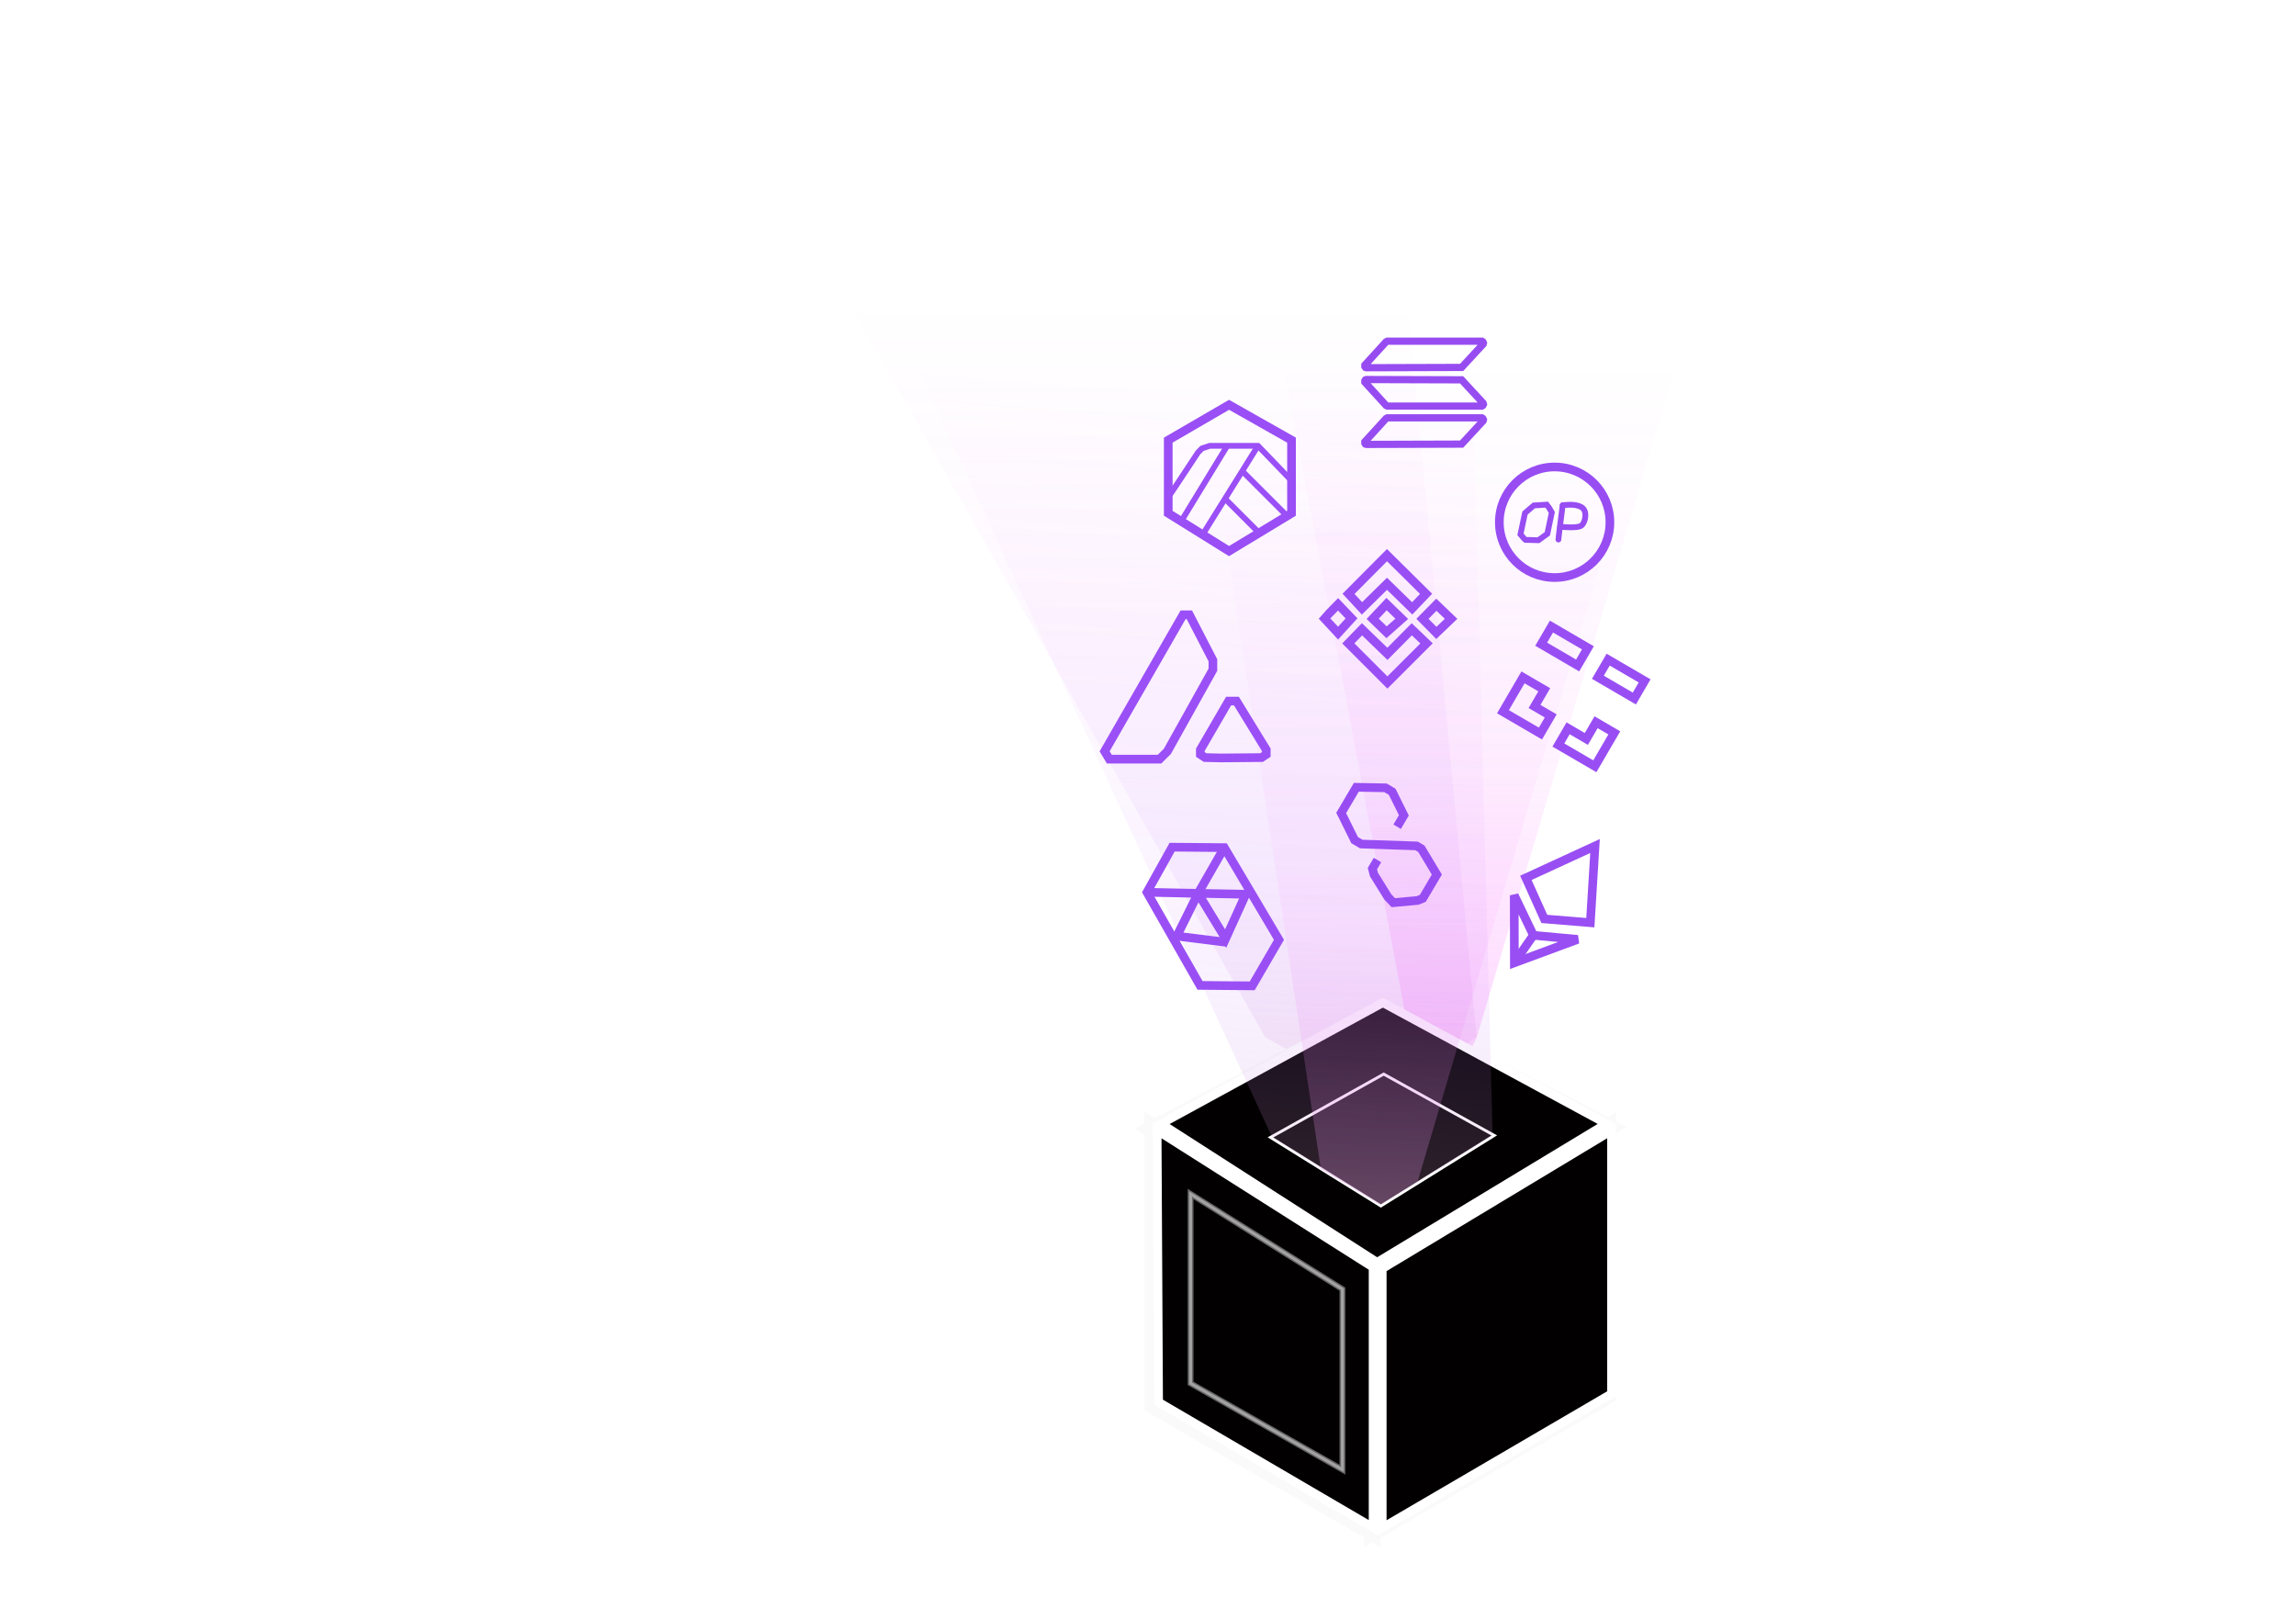 <svg width="794" height="556" viewBox="0 0 794 556" fill="none" xmlns="http://www.w3.org/2000/svg">
<g filter="url(#filter0_f_1115_303)">
<path d="M475.289 528.991L555.43 482.372V390.816L475.289 438.851V528.991Z" fill="#020001" stroke="#F9FAF9"/>
<path d="M475.289 528.991L555.43 482.372V390.816L475.289 438.851V528.991Z" fill="#020001" stroke="#F9FAF9" stroke-width="7"/>
<path d="M473.905 528.991L399.291 485.733V390.816L473.905 438.534V528.991Z" fill="#020001" stroke="#F9FAF9"/>
<path d="M473.905 528.991L399.291 485.733V390.816L473.905 438.534V528.991Z" fill="#020001" stroke="#F9FAF9" stroke-width="7"/>
<path opacity="0.4" d="M462.854 508.264L410.348 478.417V412.924L462.854 445.849V508.264Z" stroke="#F9FAF9"/>
<path opacity="0.4" d="M462.854 508.264L410.348 478.417V412.924L462.854 445.849V508.264Z" stroke="#F9FAF9"/>
<path opacity="0.405" d="M476.877 381.142L437.493 358.662L274.939 71.635H483.677L510.635 358.662L476.877 381.142Z" fill="url(#paint0_linear_1115_303)"/>
<path opacity="0.405" d="M510.636 358.954L589.405 92.687H437.494L493.757 392.237L510.636 358.954Z" fill="url(#paint1_linear_1115_303)"/>
<path d="M399.291 390.689L477.711 349.364L555.428 389.999L475.716 439.177L399.291 390.689Z" fill="#020001" stroke="#F9FAF9" stroke-width="7"/>
<path d="M437.98 393.357L477.124 371.472L515.358 392.685L476.136 417.07L437.98 393.357Z" fill="#020001" stroke="#F9FAF9"/>
</g>
<path d="M476.668 528.991L556.809 482.372V390.816L476.668 438.851V528.991Z" fill="#020001" stroke="white"/>
<path d="M478 528.382L557.294 482.031V391L478 438.759V528.382Z" fill="#020001" stroke="white" stroke-width="3"/>
<path d="M475.284 528.991L400.67 485.733V390.816L475.284 438.534V528.991Z" fill="#020001" stroke="white"/>
<path d="M474.843 528.323L400.667 484.939L400.158 390.94L474.843 438.304V528.323Z" fill="#020001" stroke="white" stroke-width="3"/>
<path opacity="0.4" d="M464.233 508.264L411.727 478.417V412.924L464.233 445.849V508.264Z" stroke="white"/>
<path opacity="0.4" d="M464.233 508.264L411.727 478.417V412.924L464.233 445.849V508.264Z" stroke="white" stroke-width="2"/>
<path d="M401.543 388.635L478.222 346.768L555.522 388.635L476.227 436.581L401.543 388.635Z" fill="#020001" stroke="white" stroke-width="3"/>
<path d="M439.361 393.357L478.505 371.472L516.739 392.685L477.517 417.07L439.361 393.357Z" fill="#020001" stroke="white"/>
<path opacity="0.405" d="M490.304 408.432L569.073 142.165H417.162L456.772 404.263L477.419 416.483L490.304 408.432Z" fill="url(#paint2_linear_1115_303)"/>
<path opacity="0.405" d="M477.419 416.904L456.771 404.262L439.916 393.307L300.547 90.757L508.604 107.596L516.186 392.885L477.419 416.904Z" fill="url(#paint3_linear_1115_303)"/>
<path d="M425.031 140L404 152.221V177.514L425.031 190.588L446.63 177.514V152.221L425.031 140Z" stroke="#9A4EF5" stroke-width="3"/>
<path d="M404 171.918C404.358 171.554 411.02 161.46 414.306 156.459L415.65 155.095L418.338 154.186H435.031L435.474 154.629L446.557 166.155" stroke="#9B4FF6" stroke-width="2"/>
<path d="M408.434 180.34L424.392 154.186" stroke="#9B4FF6" stroke-width="2"/>
<path d="M415.969 184.773L435.031 154.186" stroke="#9B4FF6" stroke-width="2"/>
<path d="M423.506 172.361L435.475 184.33" stroke="#9B4FF6" stroke-width="2"/>
<path d="M429.711 163.052L444.783 178.124" stroke="#9B4FF6" stroke-width="2"/>
<path d="M435.031 154.186L447 166.155" stroke="#9B4FF6"/>
<path d="M382 259.834L409.134 212.622H411.304L419.444 228.359V231.615L403.707 259.834L400.994 262.548H383.628L382 259.834Z" stroke="#9B4FF6" stroke-width="3"/>
<path d="M415.104 259.292V260.92L416.732 262.005L422.357 262.132L436.268 262.005L437.896 260.92V259.292L427.585 242.469H426.5H424.872L415.104 259.292Z" stroke="#9B4FF6" stroke-width="3"/>
<path d="M548.588 255.556L542.284 251.881L538.916 257.658L551.523 265.008L558.259 253.454L551.956 249.779L548.588 255.556Z" stroke="#994EF4" stroke-width="3"/>
<path d="M534.034 238.554L526.68 234.267L519.756 246.142L532.714 253.696L536.269 247.598L530.666 244.331L534.034 238.554Z" stroke="#994EF4" stroke-width="3"/>
<path d="M552.578 234.229L556.133 228.131L568.74 235.481L565.185 241.579L552.578 234.229Z" stroke="#994EF4" stroke-width="3"/>
<path d="M532.966 222.796L536.521 216.698L549.129 224.048L545.573 230.146L532.966 222.796Z" stroke="#994EF4" stroke-width="3"/>
<path d="M530.301 323.474L523.656 309.639L523.695 332.976L545.584 324.883L530.301 323.474Z" stroke="#994EF3" stroke-width="3"/>
<path d="M523.796 332.761L530.402 323.259" stroke="#994EF3" stroke-width="3"/>
<path d="M551.595 292.588L527.673 303.604L534.063 317.805L549.966 319.103L551.595 292.588Z" stroke="#994EF3" stroke-width="3"/>
<path d="M483.155 285.924L485.484 281.979L481.433 273.823L479.132 272.464L469.047 272.274L463.806 281.15L468.456 290.546L470.757 291.904L489.88 292.555L491.524 293.526L496.891 302.458L492.038 310.677L490.275 311.409L481.835 312.189L479.922 310.173L475.153 302.481L474.614 300.389L476.361 297.43" stroke="#984DF3" stroke-width="3"/>
<path d="M496.713 209.141L491.91 214.017L496.713 218.893L501.81 214.017L496.713 209.141Z" stroke="#9A4FF5" stroke-width="3"/>
<path d="M479.5 208.919L474.697 214.017L479.5 218.671L484.745 214.017L479.5 208.919Z" stroke="#9A4FF5" stroke-width="3"/>
<path d="M471.002 217.637L466.273 222.513L479.794 236.034L493.315 222.513L488.217 217.637L479.794 226.134L471.002 217.637Z" stroke="#9A4FF5" stroke-width="3"/>
<path d="M471.002 210.397L466.348 205.373L479.647 192L493.167 205.373L488.365 210.397L479.647 201.9L471.002 210.397Z" stroke="#9A4FF5" stroke-width="3"/>
<path d="M462.728 208.993C461.226 210.52 458.177 213.633 458 213.869L462.728 218.967L467.383 213.869L462.728 208.993Z" stroke="#9A4FF5" stroke-width="3"/>
<path d="M405.344 292.988L396.641 308.589L414.989 340.795L433.036 340.952L442.292 325.032L423.39 293.146L405.344 292.988Z" stroke="#9A4FF5" stroke-width="3"/>
<path d="M396.641 308.589L414.318 308.96L423.39 293.145" stroke="#9A4FF5" stroke-width="3"/>
<path d="M423.849 324.611L414.32 308.959L430.813 309.276L423.849 324.611Z" stroke="#9A4FF5" stroke-width="3"/>
<path d="M414.318 308.96L406.976 323.748L424.001 325.876" stroke="#9A4FF5" stroke-width="3"/>
<circle cx="537.619" cy="180.619" r="19.119" stroke="#984DF3" stroke-width="3"/>
<path d="M527.368 177.425L525.81 184.797L527.119 186.331L527.547 186.708L532 186.833L535.094 184.618L536.651 177.246L535.745 175.686L534.864 174.529L530.839 174.782L530.436 174.807L527.368 177.425Z" stroke="#984DF3" stroke-width="2"/>
<path d="M538.931 186.595C538.919 186.428 539.197 184.147 539.534 181.479C539.827 179.162 540.165 176.553 540.396 174.783" stroke="#984DF3" stroke-width="2" stroke-linecap="round"/>
<path d="M539.563 182.175C539.563 182.175 545.791 182.881 547.029 181.659C548.266 180.436 549.062 176.778 546.963 175.436C545.292 174.44 542.962 174.45 540.382 174.725" stroke="#984DF3" stroke-width="2" stroke-linecap="round"/>
<path d="M472 126.261V126.771L472.204 127.077L472.51 127.179L505.453 127.077L512.898 119.02L513 118.612L512.796 118.204L512.49 118H479.751L479.343 118.204L472 126.261Z" stroke="#974CF1" stroke-width="2.5"/>
<path d="M472 152.778V153.288L472.204 153.594L472.51 153.696L505.453 153.594L512.898 145.537L513 145.129L512.796 144.721L512.49 144.517H479.751L479.343 144.721L472 152.778Z" stroke="#974CF1" stroke-width="2.5"/>
<path d="M472 132.177V131.667L472.204 131.361L472.51 131.259L505.453 131.361L512.898 139.418L513 139.826L512.796 140.234L512.49 140.438H479.751L479.343 140.234L472 132.177Z" stroke="#974CF1" stroke-width="2.5"/>
<defs>
<filter id="filter0_f_1115_303" x="254.939" y="51.635" width="354.466" height="503.441" filterUnits="userSpaceOnUse" color-interpolation-filters="sRGB">
<feFlood flood-opacity="0" result="BackgroundImageFix"/>
<feBlend mode="normal" in="SourceGraphic" in2="BackgroundImageFix" result="shape"/>
<feGaussianBlur stdDeviation="10" result="effect1_foregroundBlur_1115_303"/>
</filter>
<linearGradient id="paint0_linear_1115_303" x1="334.208" y1="104.646" x2="334.208" y2="510.172" gradientUnits="userSpaceOnUse">
<stop stop-color="#FA7DFD" stop-opacity="0.01"/>
<stop offset="0.494" stop-color="#C37BFC" stop-opacity="0.24"/>
<stop offset="1" stop-color="#FBF079"/>
</linearGradient>
<linearGradient id="paint1_linear_1115_303" x1="408.341" y1="126.212" x2="408.341" y2="416.961" gradientUnits="userSpaceOnUse">
<stop stop-color="#F37DFD" stop-opacity="0.01"/>
<stop offset="0.494" stop-color="#F97BFC" stop-opacity="0.24"/>
<stop offset="1" stop-color="#F879FB"/>
</linearGradient>
<linearGradient id="paint2_linear_1115_303" x1="388.009" y1="175.69" x2="388.009" y2="466.439" gradientUnits="userSpaceOnUse">
<stop stop-color="#F37DFD" stop-opacity="0.01"/>
<stop offset="0.494" stop-color="#F97BFC" stop-opacity="0.24"/>
<stop offset="1" stop-color="#D9A0DA"/>
</linearGradient>
<linearGradient id="paint3_linear_1115_303" x1="356.959" y1="128.442" x2="324.244" y2="532.646" gradientUnits="userSpaceOnUse">
<stop stop-color="#FA7DFD" stop-opacity="0.01"/>
<stop offset="0.494" stop-color="#C37BFC" stop-opacity="0.24"/>
<stop offset="1" stop-color="#FBF079"/>
</linearGradient>
</defs>
</svg>
